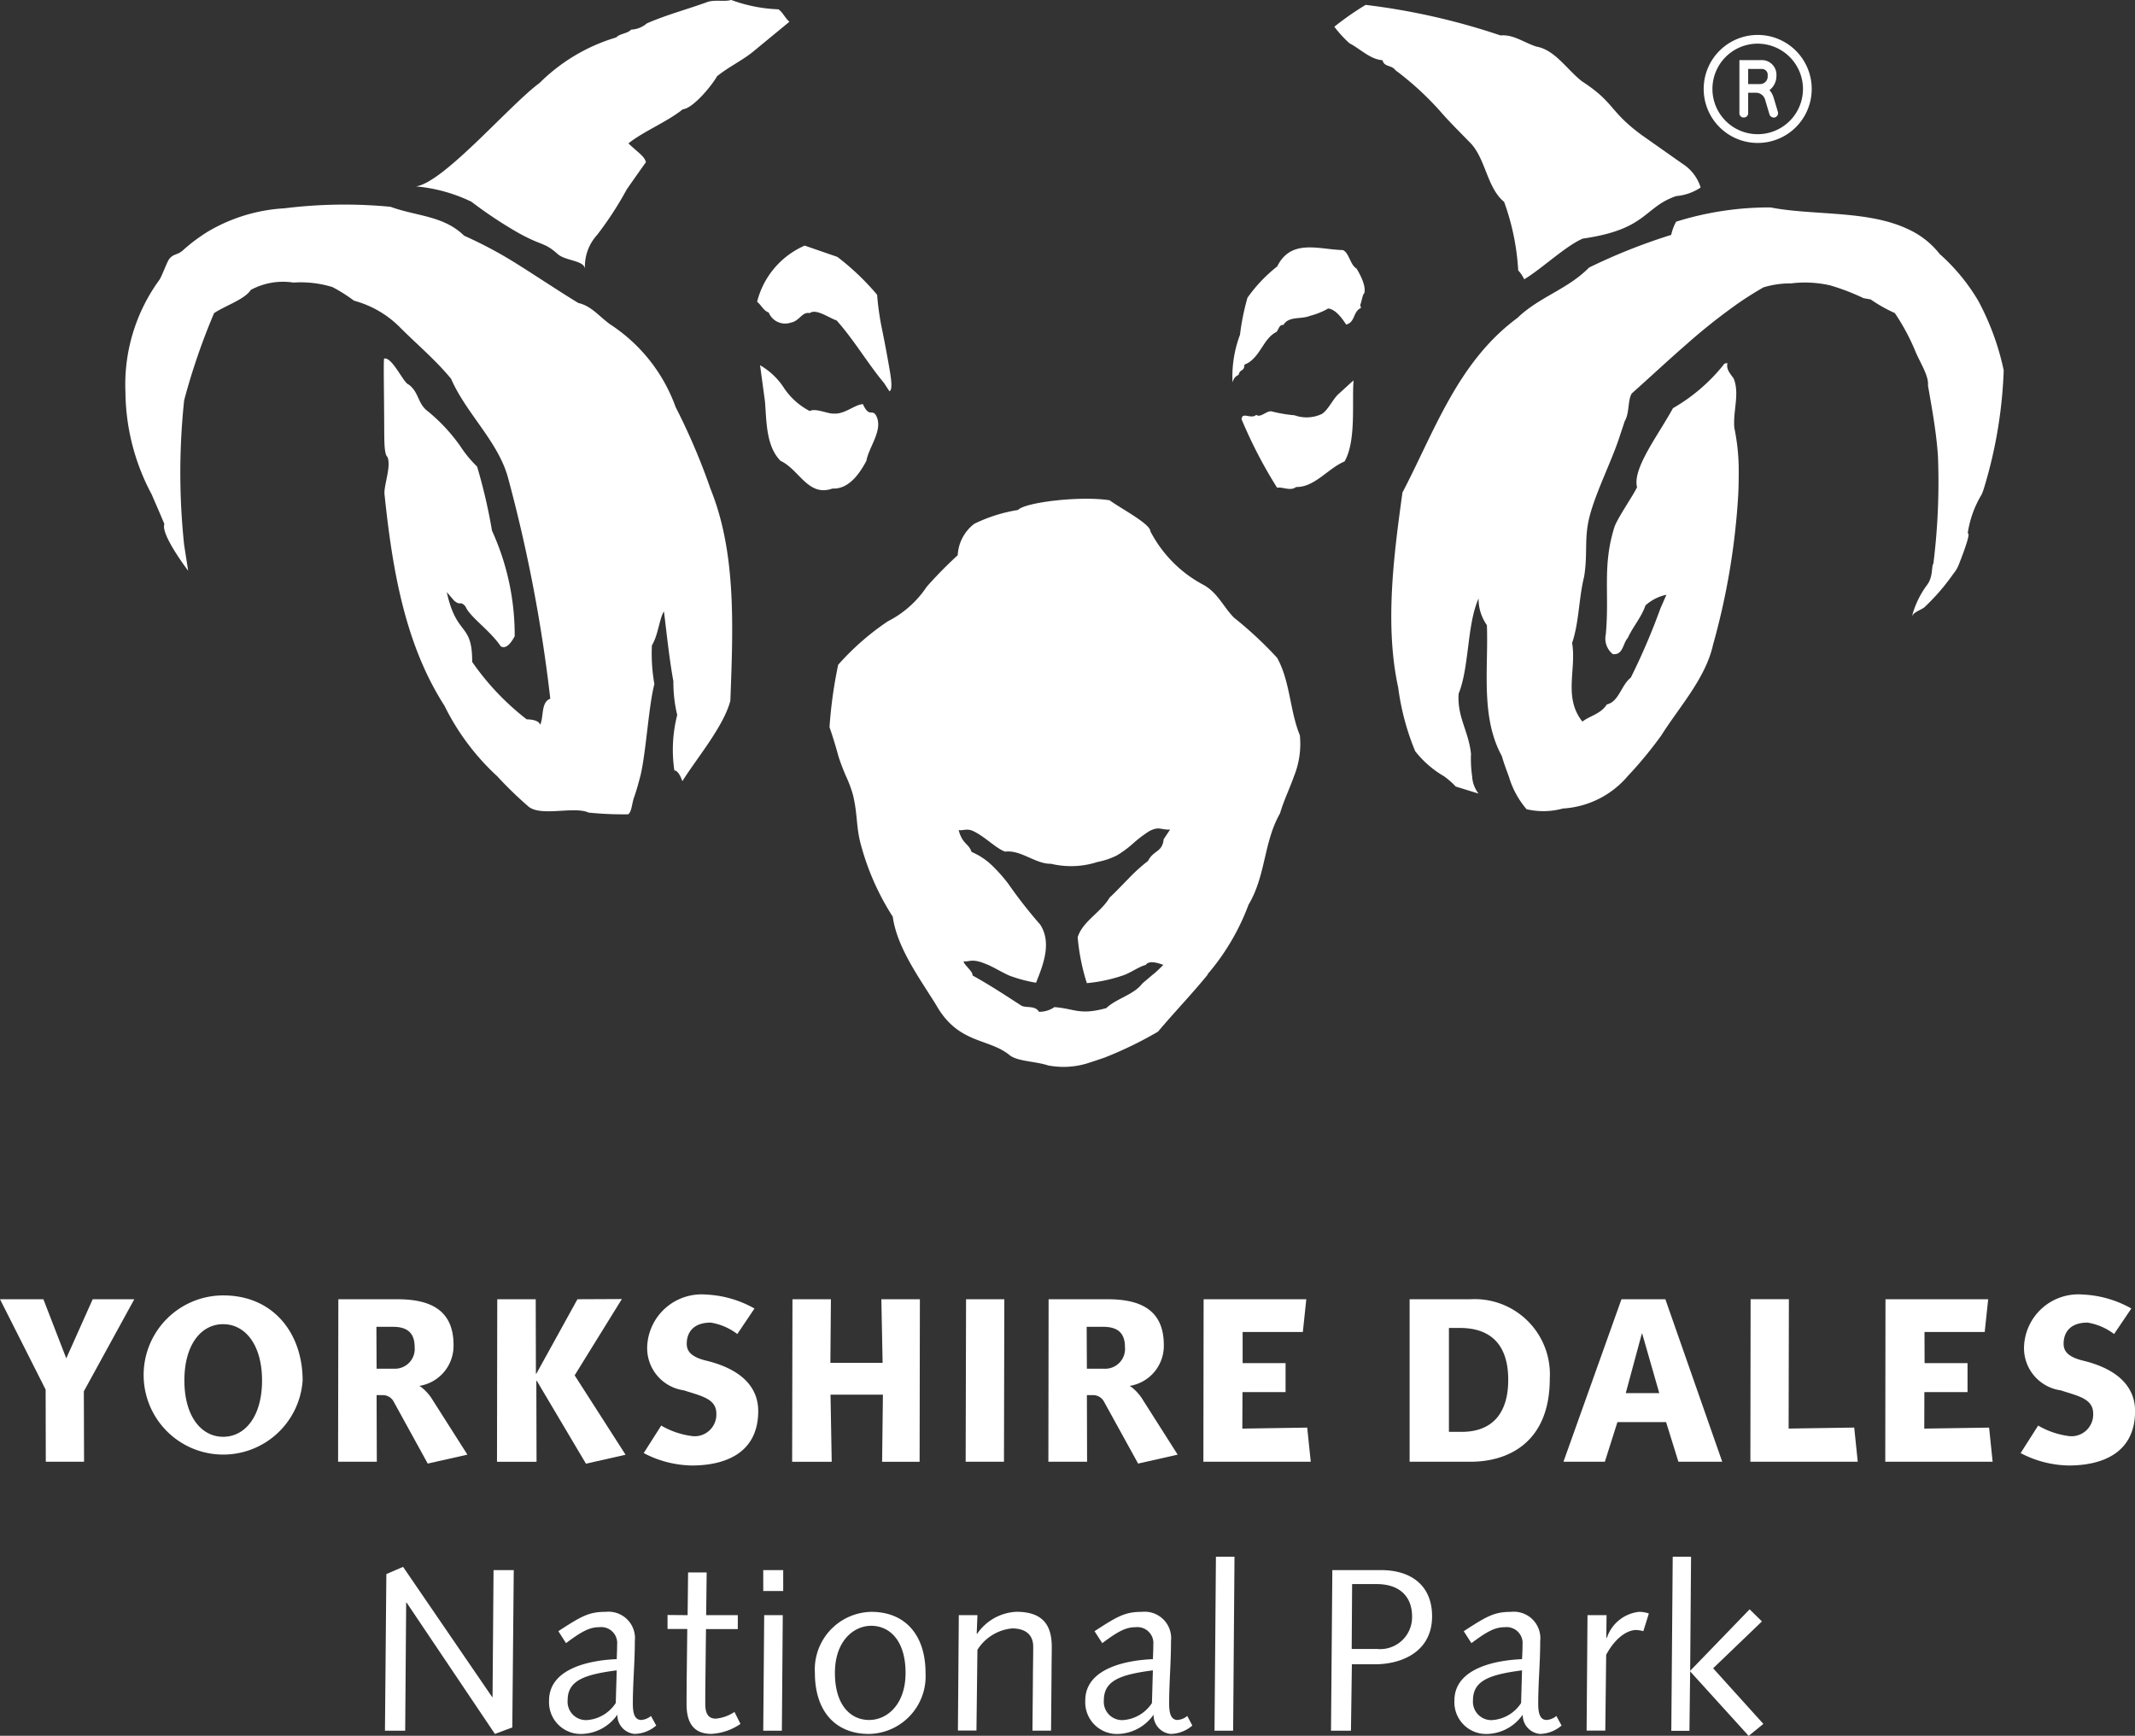 <svg xmlns="http://www.w3.org/2000/svg" width="107" height="87" viewBox="0 0 107 87"><rect x="0" y="0" width="107" height="87" fill="#333333" stroke="none"/><defs><style>.a,.b{fill:#fff;}.b{stroke:#fff;stroke-width:0.09px;}</style></defs><g transform="translate(-10.884 -22.69)"><path class="a" d="M15.086,92.426l.011,3.528H13.179l-.008-3.613-2.287-4.531h2.174l1.147,2.964,1.325-2.964h2.085Z"/><path class="a" d="M22.077,87.619c2.506,0,3.974,1.9,3.974,4.265a3.989,3.989,0,1,1-3.974-4.265Zm-.01,7.086c1.109,0,1.95-1.036,1.95-2.821s-.841-2.823-1.95-2.823-1.942,1.033-1.942,2.823S20.969,94.705,22.067,94.705Z"/><path class="a" d="M30.04,92.618h-.282l.011,3.337H27.828l.013-8.144H30.79c1.534,0,2.824.449,2.824,2.294a2.031,2.031,0,0,1-1.725,2.051l.057.022a2.38,2.38,0,0,1,.636.708L34.309,95.6l-1.988.448-1.714-3.117A.613.613,0,0,0,30.04,92.618Zm-.282-1.326h.861a.991.991,0,0,0,1.046-1.079c0-.669-.32-1.02-1.086-1.02h-.831Z"/><path class="a" d="M65.641,92.618h-.285l.01,3.337H63.426l.011-8.144h2.948c1.538,0,2.826.449,2.826,2.294a2.032,2.032,0,0,1-1.721,2.051l.052.022a2.364,2.364,0,0,1,.638.708L69.905,95.6l-1.982.448-1.717-3.117A.614.614,0,0,0,65.641,92.618Zm-.286-1.325h.863a.994.994,0,0,0,1.046-1.08c0-.669-.32-1.02-1.09-1.02h-.829Z"/><path class="a" d="M35.805,87.811h1.928l.009,3.732h.022l2.06-3.732,2.226-.01-2.366,3.824,2.552,3.98-1.986.448L37.787,91.9h-.023l.01,4.058H35.792Z"/><path class="a" d="M47.836,89.555a2.979,2.979,0,0,0-1.329-.573c-.917,0-1.206.538-1.206,1.058,0,.328.16.66,1.013.858,1.885.469,2.57,1.442,2.57,2.515,0,2.137-1.693,2.731-3.33,2.731a5.364,5.364,0,0,1-2.409-.622l.877-1.379a4.108,4.108,0,0,0,1.6.533,1.088,1.088,0,0,0,1.163-1.133c0-.751-.759-.882-1.624-1.165a2.137,2.137,0,0,1-1.84-2.237,2.727,2.727,0,0,1,2.944-2.565,5.407,5.407,0,0,1,2.431.7Z"/><path class="a" d="M50.6,87.811h1.927L52.5,91h2.618l-.063-3.187h1.931l-.014,8.144H55.093l.04-3.364H52.507l.06,3.364H50.584Z"/><path class="a" d="M59.3,87.811h1.918L61.2,95.955h-1.92Z"/><path class="a" d="M30.247,101.586l.838-.361,4.463,6.524h.021l.05-6.362h1.013l-.073,7.886-.872.325-4.426-6.583h-.021l-.049,6.421H30.177Z"/><path class="a" d="M43.772,109.178a1.728,1.728,0,0,1-1.084.42.947.947,0,0,1-.863-.966,2.243,2.243,0,0,1-1.747.966,1.589,1.589,0,0,1-1.676-1.676c0-1.641,2.12-2.022,3.39-2.072.008-.24.021-.484.021-.73a.8.8,0,0,0-.886-.872c-.454,0-.825.161-1.676.8l-.384-.6c1.166-.759,1.535-.969,2.377-.969a1.327,1.327,0,0,1,1.456,1.466c0,1.093-.1,2.1-.1,3.127,0,.42.058.826.421.826a.847.847,0,0,0,.488-.2Zm-1.98-2.766c-1.62.211-2.46.507-2.46,1.5a.921.921,0,0,0,1.037.986,1.875,1.875,0,0,0,1.375-.849Z"/><path class="a" d="M45.345,103.645l.024-2.14H46.3l-.025,2.14H47.86v.7H46.266l-.027,2.372c-.009.65-.009,1.081-.009,1.371,0,.478.14.744.532.744a2.026,2.026,0,0,0,.932-.336l.3.6a2.822,2.822,0,0,1-1.457.5c-.894,0-1.244-.56-1.244-1.478,0-.385,0-.861.011-1.663l.024-2.118h-.989v-.7Z"/><path class="a" d="M49.183,103.645h.931l-.045,5.792h-.933Zm-.047-2.258h1v1.048h-1Z"/><path class="a" d="M54.553,103.48c1.7,0,2.716,1.165,2.716,3.059a2.889,2.889,0,0,1-2.832,3.06c-1.7,0-2.713-1.154-2.713-3.06A2.886,2.886,0,0,1,54.553,103.48Zm-.1,5.418c.871,0,1.815-.754,1.815-2.359s-.783-2.36-1.724-2.36c-.872,0-1.816.755-1.816,2.36S53.5,108.9,54.451,108.9Z"/><path class="a" d="M58.937,103.645h.933l-.036.932h.024a2.522,2.522,0,0,1,1.965-1.1c1.343,0,1.772.688,1.772,1.756,0,.442-.011.885-.011,1.326l-.024,2.874h-.932l.023-2.605c0-.513.015-1.024.015-1.6,0-.629-.418-.918-1.062-.918a2.311,2.311,0,0,0-1.734,1.071l-.049,4.047h-.929Z"/><path class="a" d="M70.64,109.178a1.707,1.707,0,0,1-1.082.421.948.948,0,0,1-.86-.967,2.249,2.249,0,0,1-1.746.967,1.589,1.589,0,0,1-1.677-1.676c0-1.641,2.118-2.022,3.388-2.072.011-.24.022-.484.022-.73a.8.8,0,0,0-.882-.872c-.456,0-.829.161-1.677.8l-.387-.6c1.165-.759,1.54-.969,2.376-.969a1.326,1.326,0,0,1,1.456,1.466c0,1.093-.093,2.1-.093,3.127,0,.419.06.825.42.825a.841.841,0,0,0,.488-.2Zm-1.977-2.766c-1.62.211-2.457.507-2.457,1.5a.917.917,0,0,0,1.035.986,1.879,1.879,0,0,0,1.375-.848Z"/><path class="a" d="M71.823,100.716h.93l-.068,8.72h-.933Z"/><path class="a" d="M77.657,101.387h2.435c1.526,0,2.564.779,2.564,2.315,0,1.791-1.538,2.406-2.867,2.406H78.636l-.046,3.328h-1Zm.97,3.954h1.278a1.6,1.6,0,0,0,1.748-1.638c0-.861-.49-1.616-1.794-1.616H78.648Z"/><path class="a" d="M89.145,109.178a1.726,1.726,0,0,1-1.082.421.952.952,0,0,1-.865-.967,2.239,2.239,0,0,1-1.745.967,1.591,1.591,0,0,1-1.678-1.676c0-1.641,2.119-2.021,3.389-2.072.014-.24.025-.484.025-.73a.8.8,0,0,0-.888-.872c-.45,0-.825.161-1.674.8l-.384-.6c1.166-.759,1.537-.969,2.374-.969a1.329,1.329,0,0,1,1.458,1.466c0,1.093-.1,2.1-.1,3.127,0,.419.059.825.42.825a.843.843,0,0,0,.49-.2Zm-1.981-2.766c-1.618.211-2.458.507-2.458,1.5a.919.919,0,0,0,1.037.986,1.874,1.874,0,0,0,1.374-.848Z"/><path class="a" d="M90.445,103.646H91.4l-.012,1.125.023.024a1.92,1.92,0,0,1,1.609-1.315,1.5,1.5,0,0,1,.5.082l-.277.887a1.475,1.475,0,0,0-.362-.059c-.387,0-1,.312-1.5,1.242l-.044,3.8H90.4Z"/><path class="a" d="M94.716,100.716h.919l-.045,5.719,2.98-3.082.617.606-2.446,2.349,2.518,2.788-.737.6-2.933-3.232-.035,2.978h-.909Z"/><path class="a" d="M116.836,89.555a2.97,2.97,0,0,0-1.33-.573c-.917,0-1.2.538-1.2,1.058,0,.328.159.66,1.014.858,1.884.469,2.568,1.443,2.568,2.516,0,2.136-1.689,2.73-3.33,2.73a5.347,5.347,0,0,1-2.406-.622l.878-1.379a4.1,4.1,0,0,0,1.595.533,1.09,1.09,0,0,0,1.163-1.133c0-.751-.759-.882-1.624-1.165a2.136,2.136,0,0,1-1.839-2.238,2.724,2.724,0,0,1,2.942-2.565,5.43,5.43,0,0,1,2.434.7Z"/><path class="a" d="M71.206,87.811h5.146l-.173,1.64H73.161l0,1.562h2.152v1.453H73.154l-.008,1.829,3.252-.05.177,1.711H71.194Z"/><path class="a" d="M105.379,87.811h5.147l-.174,1.64h-3.018l.005,1.562h2.152v1.453h-2.163l-.005,1.829,3.249-.05.177,1.711h-5.381Z"/><path class="a" d="M81.53,87.811h3.05A3.769,3.769,0,0,1,88.554,91.8c0,3.131-2.013,4.156-3.974,4.156H81.53Zm1.97,6.647h.636c1.525,0,2.336-.917,2.336-2.608,0-1.886-1-2.6-2.423-2.6H83.5Z"/><path class="a" d="M92.147,87.811h2.2l2.85,8.144H95l-.617-1.987H91.945l-.63,1.987H89.24Zm.215,4.706h1.68l-.86-3-.025.056Z"/><path class="a" d="M98.608,95.955h5.381l-.177-1.712-3.287.05.013-6.483H98.619Z"/><path class="b" d="M98.969,29.81a2.662,2.662,0,1,1,2.668-2.659A2.66,2.66,0,0,1,98.969,29.81Zm0-4.977a2.314,2.314,0,1,0,2.32,2.318A2.318,2.318,0,0,0,98.969,24.834Zm.806,3.7a.176.176,0,0,1-.166-.119l-.217-.729a.52.52,0,0,0-.529-.391h-.411v1.066a.168.168,0,0,1-.174.174.165.165,0,0,1-.175-.174V25.747h1.08a.687.687,0,0,1,.685.737.845.845,0,0,1-.371.717.921.921,0,0,1,.231.39l.216.723a.179.179,0,0,1,.006.056A.175.175,0,0,1,99.776,28.538ZM99.183,26.1h-.731v.849h.662a.426.426,0,0,0,.405-.467A.337.337,0,0,0,99.183,26.1Z"/><path class="a" d="M46.6,47.471c-.036-.1-.075-.2-.115-.3a32.163,32.163,0,0,0-1.74-4.077,8.3,8.3,0,0,0-3.3-4.159c-.56-.415-.932-.911-1.576-1.058-1.033-.63-2.037-1.307-3.056-1.945a21.027,21.027,0,0,0-2.666-1.427c-1.037-1.014-2.4-.975-3.691-1.45a24.286,24.286,0,0,0-5.318.076A8.464,8.464,0,0,0,21.3,34.3a8.616,8.616,0,0,0-1.245.933c-.292.265-.483.152-.713.472-.126.208-.337.81-.471,1.014a8.906,8.906,0,0,0-1.7,5.638,11.042,11.042,0,0,0,1.317,5.118c.214.5.431.988.635,1.483-.2.518,1.191,2.339,1.191,2.339l-.2-1.282a34.323,34.323,0,0,1,0-7.265,32.564,32.564,0,0,1,1.5-4.367c.6-.393,1.531-.686,1.838-1.161a3.392,3.392,0,0,1,2.137-.369,5.438,5.438,0,0,1,1.957.226,8.026,8.026,0,0,1,1.08.682,5.121,5.121,0,0,1,2.335,1.368c.847.847,1.742,1.592,2.529,2.545.746,1.717,2.321,3.108,2.838,4.9a75.285,75.285,0,0,1,2.135,11.138c-.475.163-.323.923-.508,1.308-.065-.25-.527-.274-.674-.274a13,13,0,0,1-2.732-2.879c.005-2.009-.777-1.235-1.275-3.5l.373.433c.343.283.278-.028.563.283.217.53,1.231,1.2,1.769,2,.31.189.58-.29.7-.5a12.6,12.6,0,0,0-1.138-5.295,27.1,27.1,0,0,0-.746-3.212,5.892,5.892,0,0,1-.852-1.038,8.761,8.761,0,0,0-1.7-1.8c-.436-.395-.37-.879-.868-1.269-.268-.064-.816-1.383-1.235-1.308-.045.006-.008,1.47,0,3.541.006.511-.008,1.262.158,1.384.21.472-.188,1.437-.143,1.879.389,3.739,1.017,7.5,3,10.591A12.041,12.041,0,0,0,35.806,61.6a19.416,19.416,0,0,0,1.578,1.529c.645.5,2.273-.042,3,.29a17.309,17.309,0,0,0,1.983.086c.189-.135.174-.553.323-.929.109-.324.2-.658.29-1,.281-1.153.409-3.488.7-4.6a8.7,8.7,0,0,1-.124-1.941c.315-.509.371-1.328.6-1.7.062.365.235,2.195.476,3.5a7.02,7.02,0,0,0,.192,1.694,7.036,7.036,0,0,0-.143,2.777c.182,0,.339.347.4.54.715-1.143,2.08-2.759,2.406-4.036C47.621,54.241,47.782,50.6,46.6,47.471Z"/><path class="a" d="M81.158,47.471c-.434,3.145-.873,6.583-.2,9.682a12.557,12.557,0,0,0,.85,3.186A5.042,5.042,0,0,0,83.258,61.6a4.047,4.047,0,0,1,.584.514l1.141.352a1.557,1.557,0,0,1-.32-.866,6.169,6.169,0,0,1-.057-1.126c-.123-1.161-.7-1.839-.619-3.017.537-1.324.413-3.465,1-4.773a2.259,2.259,0,0,0,.415,1.338c.086,2.132-.33,4.6.748,6.56.087.3.213.658.35,1.019a4.458,4.458,0,0,0,.891,1.649,3.7,3.7,0,0,0,1.823-.036A4.615,4.615,0,0,0,92.453,61.6a20.517,20.517,0,0,0,1.693-2.052c.914-1.449,2.216-2.859,2.589-4.535A35.4,35.4,0,0,0,98,47.471c.022-.475.027-.954.022-1.433a10.681,10.681,0,0,0-.219-1.909c-.072-.846.277-1.7-.032-2.466-.156-.229-.392-.461-.31-.769-.082,0-.156,0-.208.094a8.944,8.944,0,0,1-2.525,2.161c-.736,1.349-2.041,3.027-1.8,3.959-.185.411-1.008,1.582-1.144,2.03-.6,1.951-.233,3.272-.422,5.346a1,1,0,0,0,.35.992c.522.062.5-.54.75-.805.252-.562.686-1.038.888-1.636A2.266,2.266,0,0,1,94.4,52.5l-.295.674a33.413,33.413,0,0,1-1.49,3.481c-.478.368-.6,1.217-1.2,1.34-.29.478-.882.585-1.225.864-.967-1.212-.289-2.62-.516-3.943.352-1.036.331-2.236.6-3.314.194-1.159-.011-1.913.275-3.027.316-1.231,1.128-2.819,1.511-4.021.084-.25.166-.5.251-.755.246-.415.142-1.034.351-1.387.9-.8,1.823-1.666,2.783-2.5A29.686,29.686,0,0,1,97.9,37.96c.447-.316.9-.6,1.362-.866a4.624,4.624,0,0,1,1.388-.2,5.676,5.676,0,0,1,1.959.1,11.248,11.248,0,0,1,1.672.641l.356.063a7.509,7.509,0,0,0,1.21.684,10.7,10.7,0,0,1,1.014,1.878c.219.556.7,1.255.647,1.752.2,1.14.421,2.35.5,3.531a32.922,32.922,0,0,1-.229,5.4c-.106.123,0,.674-.335,1.092a4.6,4.6,0,0,0-.744,1.572c.061-.224.386-.312.617-.466a10.809,10.809,0,0,0,1.464-1.693,1.663,1.663,0,0,0,.3-.531s.625-1.556.419-1.492a5.232,5.232,0,0,1,.7-1.954,2.965,2.965,0,0,0,.111-.3,22.907,22.907,0,0,0,.993-5.919,13,13,0,0,0-1.276-3.486,9.758,9.758,0,0,0-1.928-2.34,4.263,4.263,0,0,0-1.637-1.271c-2.011-.934-4.7-.654-6.846-1.068a15.559,15.559,0,0,0-4.731.715,2.472,2.472,0,0,0-.246.661A29.115,29.115,0,0,0,90.524,36.1c-1.081,1.1-2.5,1.469-3.592,2.526-3,2.213-4.167,5.712-5.763,8.754,0,.03-.007.064-.011.089"/><path class="a" d="M86.959,36.045a11.984,11.984,0,0,0-.693-3.237c-.853-.693-.926-2.155-1.681-2.943-.543-.559-1.08-1.086-1.528-1.606a15.07,15.07,0,0,0-2.239-2.051c-.191-.27-.561-.145-.645-.5-.62-.041-1.1-.56-1.659-.85a6,6,0,0,1-.757-.828,14.521,14.521,0,0,1,1.569-1.095,33.7,33.7,0,0,1,6.759,1.531c.642-.064,1.2.372,1.8.559.932.166,1.516,1.138,2.279,1.738,1.661,1.078,1.339,1.473,2.995,2.694l2.056,1.447a2.168,2.168,0,0,1,.9,1.184,2.568,2.568,0,0,1-1.223.429c-1.638.56-1.449,1.673-4.684,2.132-.87.375-2.065,1.523-2.935,2.039a1.86,1.86,0,0,0-.3-.445"/><path class="a" d="M40.2,36.163a2.352,2.352,0,0,1,.611-1.7,16.973,16.973,0,0,0,1.478-2.27c.316-.459.639-.914.967-1.375-.08-.309-.389-.472-.876-.941.744-.6,1.955-1.085,2.723-1.71.509-.036,1.467-1.2,1.714-1.651.575-.472,1.255-.782,1.822-1.246q.92-.759,1.809-1.489c-.219-.184-.349-.5-.554-.624a7.666,7.666,0,0,1-2.367-.47c-.308.1-.809-.022-1.181.1-1.017.373-2.05.639-3.045,1.076a1.287,1.287,0,0,1-.787.312c-.189.208-.544.184-.747.391a9.141,9.141,0,0,0-3.839,2.28c-1.512,1.115-4.786,4.977-6.193,5.187a8,8,0,0,1,2.778.77,21.371,21.371,0,0,0,2.312,1.539c1.236.694,1.312.463,2.006,1.078C39.209,35.77,40.162,35.735,40.2,36.163Z"/><path class="a" d="M78.184,35.224c.311.127.374.757.683.922.165.27.507.887.385,1.259-.063-.021-.159.53-.2.57l.043.147c-.412.185-.279.713-.744.838-.342-.528-.614-.766-.9-.808a3.675,3.675,0,0,1-.921.371c-.454.185-1.057,0-1.325.454-.226-.021-.226.228-.352.352-.623.313-.767,1.12-1.39,1.534l-.216.11c0,.353-.219.2-.281.491-.085.08-.217.076-.311.389a5.932,5.932,0,0,1,.374-2.384,11.973,11.973,0,0,1,.374-1.854,7.5,7.5,0,0,1,1.492-1.572C75.593,34.632,77,35.2,78.184,35.224Z"/><path class="a" d="M52.85,35.566a12.515,12.515,0,0,1,1.993,1.9,13.8,13.8,0,0,0,.25,1.747c.139.673.3,1.551.391,2.094s.115.942-.025.994l-.266-.408c-.828-.994-1.513-2.173-2.384-3.145-.31-.084-1.028-.614-1.339-.365-.393-.08-.516.4-.951.477a.887.887,0,0,1-1.109-.506c-.27-.1-.352-.351-.582-.538A4.189,4.189,0,0,1,51.212,35Z"/><path class="a" d="M50.182,42.146a3.457,3.457,0,0,0,1.287,1.147c.268-.165.917.146,1.183.125.562.052,1.052-.445,1.479-.472.342.759.494.136.711.683.248.7-.415,1.479-.538,2.161-.33.62-.874,1.431-1.7,1.387-1.224.434-1.662-.955-2.6-1.387-.744-.745-.7-2.041-.784-2.994l-.244-1.8A3.529,3.529,0,0,1,50.182,42.146Z"/><path class="a" d="M77.133,43.437c.317-.2.553-.748.836-1s.541-.5.753-.68c-.093,1.057.145,3.024-.453,4.062-.832.348-1.5,1.3-2.426,1.28-.291.225-.684-.021-.953.039A23.33,23.33,0,0,1,73.106,43.7c.039-.394.472.027.74-.219.21.184.549-.256.8-.163a7.1,7.1,0,0,0,1.119.187A1.775,1.775,0,0,0,77.133,43.437Z"/><path class="a" d="M68.677,71.523c-.216.189-.446.376-.549.467-.414.559-1.3.748-1.8,1.229-1.34.368-1.563.031-2.6-.05a1.311,1.311,0,0,1-.774.233c-.19-.312-.564-.189-.855-.29-.931-.6-1.527-1-2.481-1.534.063-.165-.459-.561-.439-.708.27.055.394-.175,1.141.149.318.114.95.514,1.274.616a7.374,7.374,0,0,0,1.213.312c.349-.87.806-2,.207-2.917a23.54,23.54,0,0,1-1.6-2.046,7.762,7.762,0,0,0-.739-.843,3.418,3.418,0,0,0-1.1-.751c-.11-.328-.316-.381-.488-.687a1.639,1.639,0,0,1-.157-.406c.242.033.415-.1.736.052.6.287,1.131.865,1.592,1.027.794-.1,1.527.629,2.3.608a4.3,4.3,0,0,0,2.332-.091,3.747,3.747,0,0,0,.978-.333A5.342,5.342,0,0,0,67.632,65a6.3,6.3,0,0,1,.856-.654c.51-.259.564-.048,1.038-.078l-.323.487c-.063.66-.513.544-.781,1.086a8.433,8.433,0,0,0-.974.881c-.324.328-.643.667-.954.958-.435.745-1.351,1.183-1.6,1.987a10.6,10.6,0,0,0,.459,2.3,7.691,7.691,0,0,0,1.832-.394c.3-.092.811-.449,1.119-.517.167-.252.633-.092.881-.006a6.046,6.046,0,0,1-.561.523h2.736a11.566,11.566,0,0,0,2.1-3.544c.867-1.447.749-3.127,1.576-4.573.185-.637.48-1.239.7-1.861a4.325,4.325,0,0,0,.293-2.052c-.5-1.208-.486-2.71-1.137-3.879a19.255,19.255,0,0,0-2.163-2.015c-.543-.545-.827-1.282-1.577-1.669a6.337,6.337,0,0,1-2.614-2.66c0-.373-1.487-1.146-2.046-1.556-1.5-.232-4.259.11-4.586.487a7.733,7.733,0,0,0-2.193.693,2.113,2.113,0,0,0-.831,1.575A20.944,20.944,0,0,0,57.328,52.1a5.124,5.124,0,0,1-1.948,1.731,13.037,13.037,0,0,0-2.488,2.178,22.325,22.325,0,0,0-.435,3.129c.169.484.316.977.451,1.472a10.344,10.344,0,0,0,.38.994,6.442,6.442,0,0,1,.345.927c.258,1.08.132,1.642.453,2.7a12.781,12.781,0,0,0,1.541,3.407c.21,1.552,1.362,3.112,2.171,4.419,1.114,1.977,2.632,1.654,3.687,2.521.38.313,1.305.306,1.924.513a4.106,4.106,0,0,0,1.955-.1c.307-.1.614-.2.876-.291a19.435,19.435,0,0,0,2.679-1.3c.822-.977,1.705-1.89,2.5-2.87Z"/></g></svg>